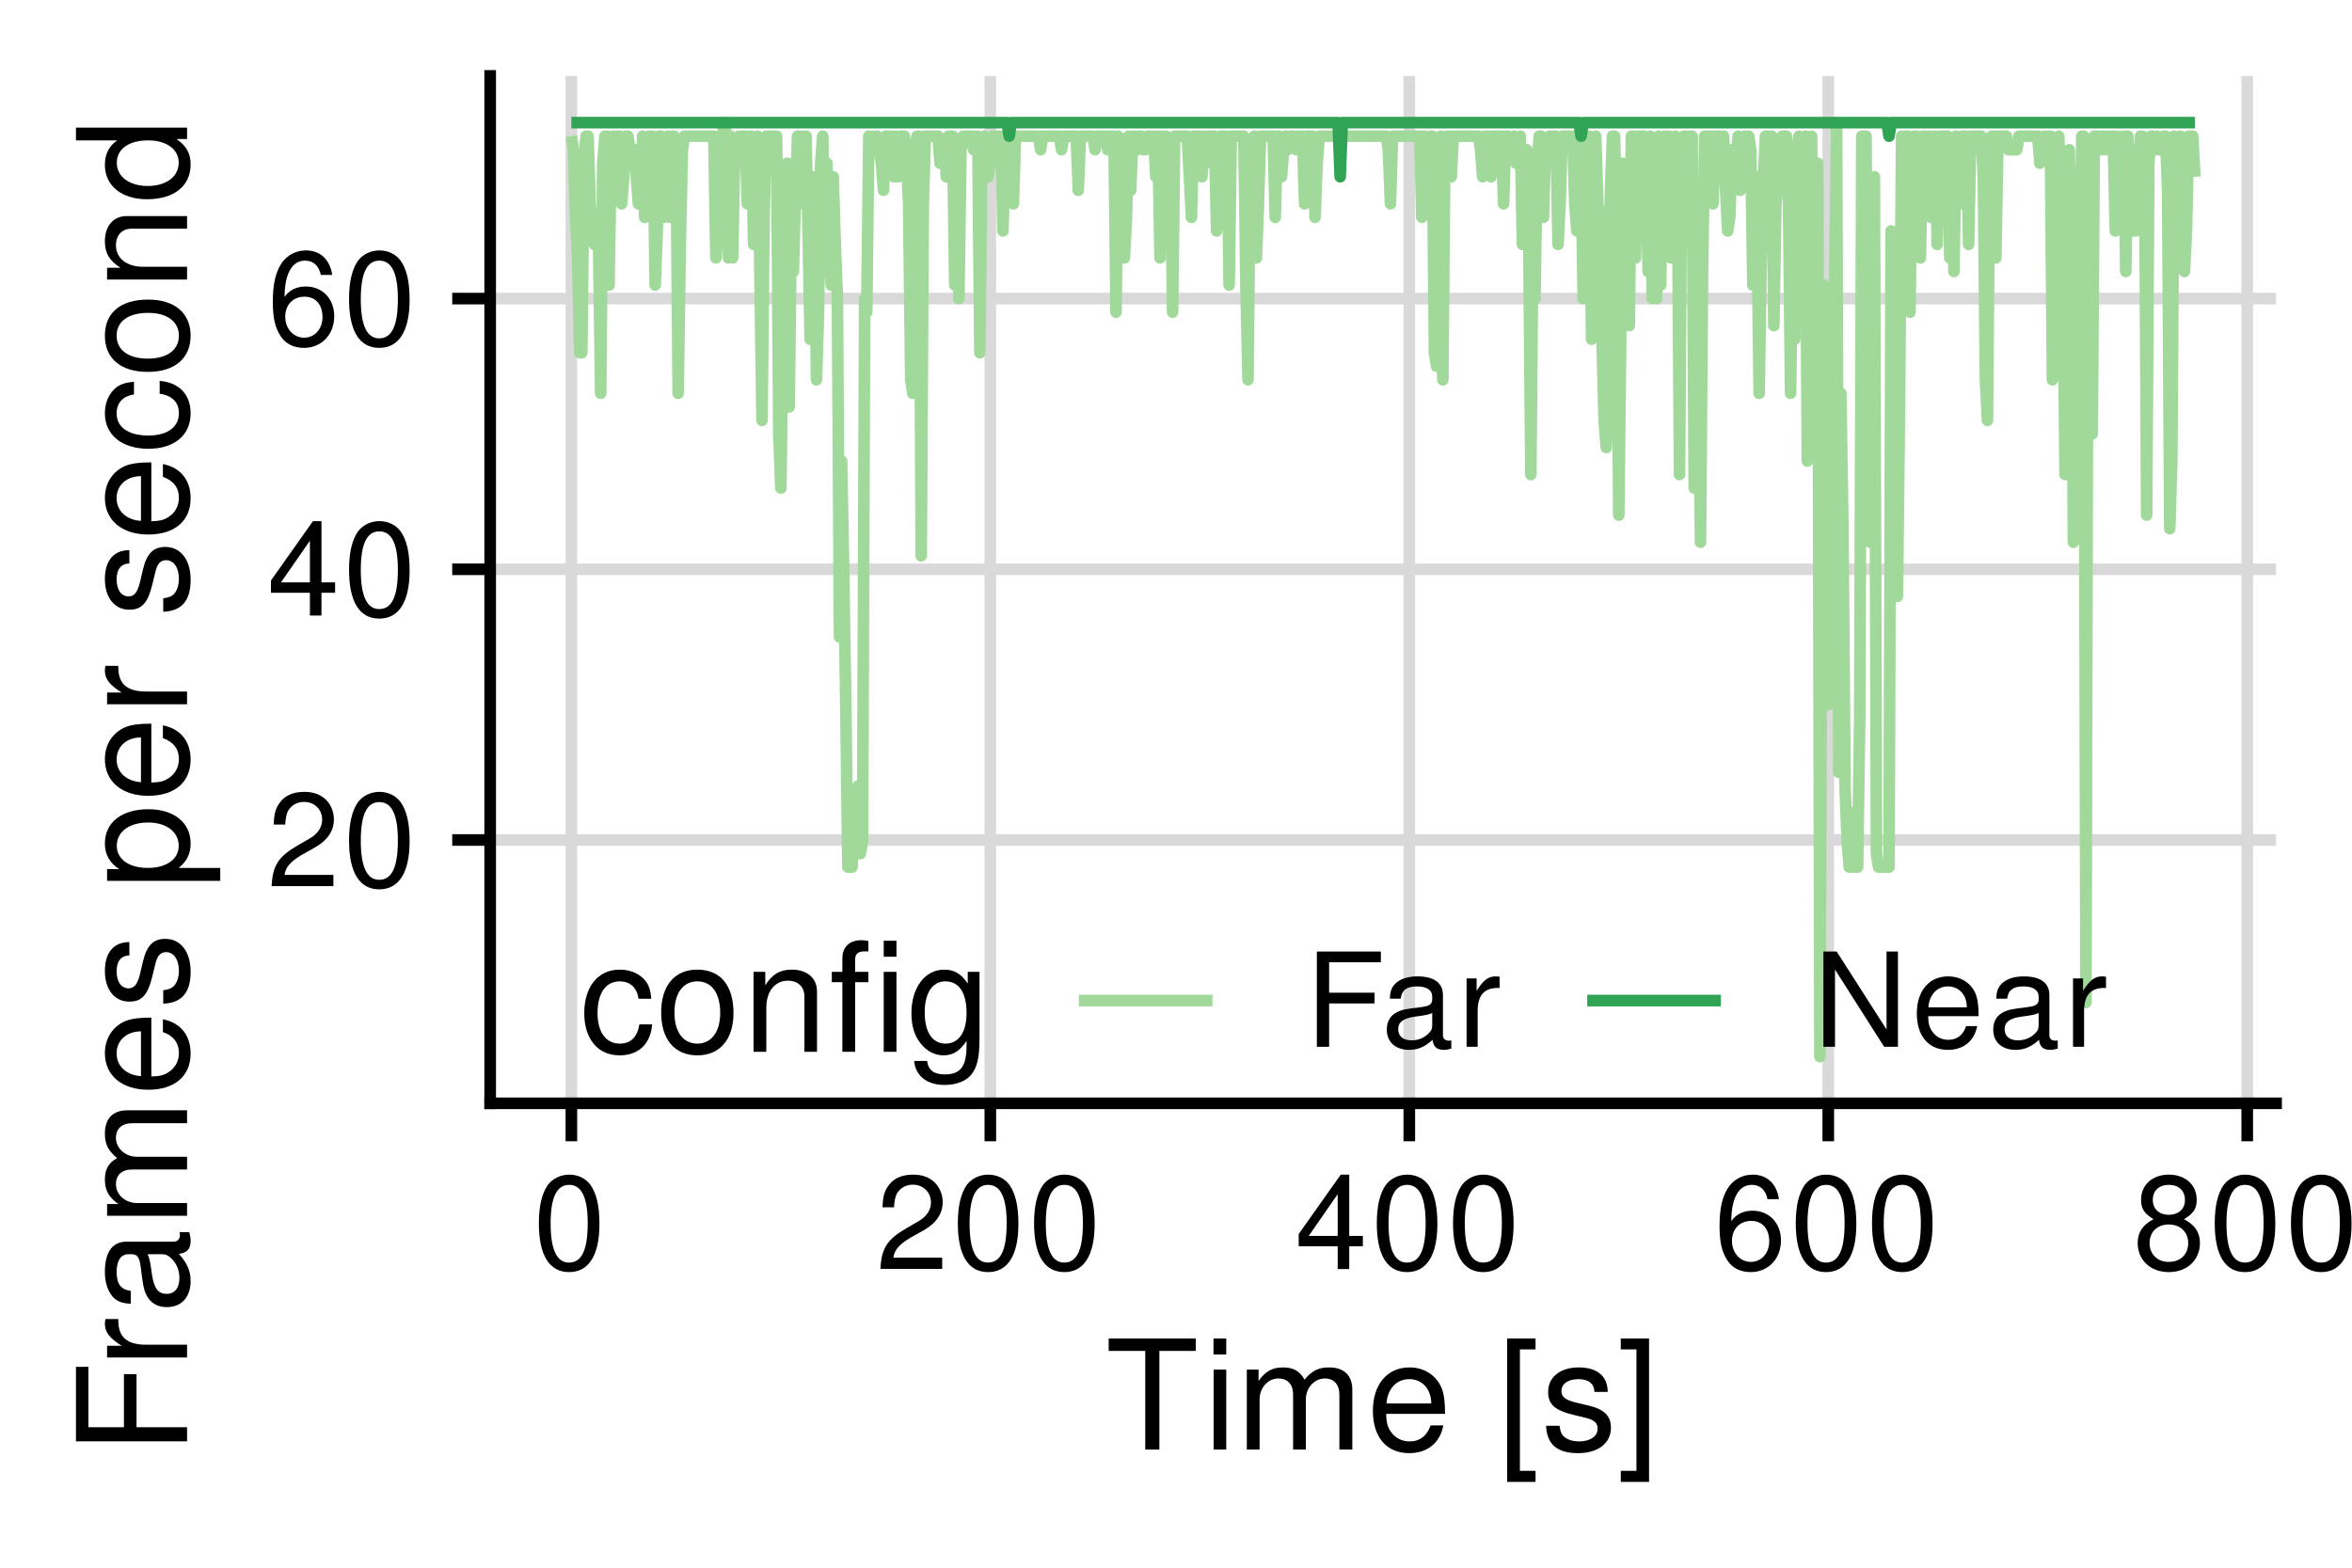 <?xml version="1.0" encoding="UTF-8"?>
<svg xmlns="http://www.w3.org/2000/svg" xmlns:xlink="http://www.w3.org/1999/xlink" width="216pt" height="144pt" viewBox="0 0 216 144" version="1.1">
<defs>
<g>
<symbol overflow="visible" id="glyph0-0">
<path style="stroke:none;" d=""/>
</symbol>
<symbol overflow="visible" id="glyph0-1">
<path style="stroke:none;" d="M 6.078 -1.047 L 1.594 -1.047 C 1.703 -1.766 2.094 -2.219 3.125 -2.859 L 4.328 -3.531 C 5.516 -4.188 6.125 -5.078 6.125 -6.141 C 6.125 -6.859 5.844 -7.531 5.344 -8 C 4.844 -8.453 4.219 -8.672 3.406 -8.672 C 2.328 -8.672 1.531 -8.297 1.062 -7.547 C 0.75 -7.094 0.625 -6.547 0.594 -5.672 L 1.656 -5.672 C 1.688 -6.266 1.766 -6.609 1.906 -6.906 C 2.188 -7.422 2.734 -7.75 3.375 -7.75 C 4.328 -7.75 5.047 -7.062 5.047 -6.125 C 5.047 -5.422 4.656 -4.828 3.906 -4.391 L 2.797 -3.75 C 1.016 -2.719 0.5 -1.906 0.406 -0.016 L 6.078 -0.016 Z M 6.078 -1.047 "/>
</symbol>
<symbol overflow="visible" id="glyph0-2">
<path style="stroke:none;" d="M 3.297 -8.672 C 2.516 -8.672 1.781 -8.312 1.344 -7.734 C 0.797 -6.953 0.516 -5.812 0.516 -4.203 C 0.516 -1.266 1.469 0.281 3.297 0.281 C 5.094 0.281 6.078 -1.266 6.078 -4.125 C 6.078 -5.812 5.812 -6.938 5.25 -7.734 C 4.812 -8.328 4.109 -8.672 3.297 -8.672 Z M 3.297 -7.734 C 4.438 -7.734 5 -6.578 5 -4.219 C 5 -1.75 4.453 -0.594 3.281 -0.594 C 2.156 -0.594 1.594 -1.797 1.594 -4.188 C 1.594 -6.578 2.156 -7.734 3.297 -7.734 Z M 3.297 -7.734 "/>
</symbol>
<symbol overflow="visible" id="glyph0-3">
<path style="stroke:none;" d="M 3.922 -2.094 L 3.922 0 L 4.984 0 L 4.984 -2.094 L 6.234 -2.094 L 6.234 -3.047 L 4.984 -3.047 L 4.984 -8.672 L 4.203 -8.672 L 0.344 -3.219 L 0.344 -2.094 Z M 3.922 -3.047 L 1.266 -3.047 L 3.922 -6.875 Z M 3.922 -3.047 "/>
</symbol>
<symbol overflow="visible" id="glyph0-4">
<path style="stroke:none;" d="M 5.969 -6.422 C 5.766 -7.844 4.859 -8.672 3.562 -8.672 C 2.625 -8.672 1.781 -8.219 1.281 -7.438 C 0.75 -6.594 0.516 -5.531 0.516 -3.953 C 0.516 -2.5 0.719 -1.578 1.234 -0.797 C 1.688 -0.094 2.438 0.281 3.375 0.281 C 4.984 0.281 6.156 -0.938 6.156 -2.625 C 6.156 -4.219 5.078 -5.359 3.547 -5.359 C 2.719 -5.359 2.047 -5.047 1.594 -4.406 C 1.609 -6.547 2.281 -7.734 3.484 -7.734 C 4.234 -7.734 4.75 -7.266 4.922 -6.422 Z M 3.422 -4.422 C 4.438 -4.422 5.078 -3.703 5.078 -2.547 C 5.078 -1.453 4.359 -0.656 3.391 -0.656 C 2.406 -0.656 1.656 -1.484 1.656 -2.594 C 1.656 -3.672 2.375 -4.422 3.422 -4.422 Z M 3.422 -4.422 "/>
</symbol>
<symbol overflow="visible" id="glyph0-5">
<path style="stroke:none;" d="M 4.688 -4.578 C 5.578 -5.109 5.859 -5.547 5.859 -6.359 C 5.859 -7.734 4.812 -8.672 3.297 -8.672 C 1.797 -8.672 0.75 -7.734 0.75 -6.375 C 0.75 -5.547 1.016 -5.125 1.891 -4.578 C 0.922 -4.078 0.438 -3.375 0.438 -2.406 C 0.438 -0.828 1.609 0.281 3.297 0.281 C 4.984 0.281 6.156 -0.828 6.156 -2.406 C 6.156 -3.375 5.672 -4.078 4.688 -4.578 Z M 3.297 -7.734 C 4.203 -7.734 4.781 -7.203 4.781 -6.344 C 4.781 -5.516 4.188 -4.984 3.297 -4.984 C 2.406 -4.984 1.828 -5.516 1.828 -6.359 C 1.828 -7.203 2.406 -7.734 3.297 -7.734 Z M 3.297 -4.094 C 4.359 -4.094 5.078 -3.391 5.078 -2.391 C 5.078 -1.344 4.375 -0.656 3.281 -0.656 C 2.25 -0.656 1.531 -1.375 1.531 -2.375 C 1.531 -3.406 2.234 -4.094 3.297 -4.094 Z M 3.297 -4.094 "/>
</symbol>
<symbol overflow="visible" id="glyph0-6">
<path style="stroke:none;" d="M 2.203 -3.984 L 6.375 -3.984 L 6.375 -4.969 L 2.203 -4.969 L 2.203 -7.766 L 6.953 -7.766 L 6.953 -8.75 L 1.078 -8.75 L 1.078 0 L 2.203 0 Z M 2.203 -3.984 "/>
</symbol>
<symbol overflow="visible" id="glyph0-7">
<path style="stroke:none;" d="M 6.422 -0.594 C 6.312 -0.562 6.266 -0.562 6.203 -0.562 C 5.859 -0.562 5.656 -0.75 5.656 -1.062 L 5.656 -4.75 C 5.656 -5.875 4.844 -6.469 3.297 -6.469 C 2.375 -6.469 1.641 -6.203 1.219 -5.734 C 0.922 -5.406 0.797 -5.047 0.781 -4.422 L 1.781 -4.422 C 1.875 -5.203 2.328 -5.547 3.266 -5.547 C 4.172 -5.547 4.672 -5.203 4.672 -4.609 L 4.672 -4.344 C 4.656 -3.906 4.438 -3.75 3.625 -3.641 C 2.203 -3.469 1.984 -3.422 1.609 -3.266 C 0.875 -2.953 0.5 -2.406 0.5 -1.578 C 0.5 -0.438 1.297 0.281 2.562 0.281 C 3.359 0.281 4 0 4.703 -0.641 C 4.781 0 5.094 0.281 5.734 0.281 C 5.953 0.281 6.078 0.25 6.422 0.172 Z M 4.672 -1.984 C 4.672 -1.641 4.578 -1.438 4.266 -1.156 C 3.859 -0.797 3.375 -0.594 2.781 -0.594 C 2 -0.594 1.547 -0.969 1.547 -1.609 C 1.547 -2.266 1.984 -2.609 3.062 -2.766 C 4.125 -2.906 4.328 -2.953 4.672 -3.109 Z M 4.672 -1.984 "/>
</symbol>
<symbol overflow="visible" id="glyph0-8">
<path style="stroke:none;" d="M 0.828 -6.281 L 0.828 0 L 1.844 0 L 1.844 -3.266 C 1.844 -4.781 2.469 -5.453 3.859 -5.406 L 3.859 -6.438 C 3.688 -6.453 3.594 -6.469 3.469 -6.469 C 2.812 -6.469 2.328 -6.078 1.75 -5.141 L 1.75 -6.281 Z M 0.828 -6.281 "/>
</symbol>
<symbol overflow="visible" id="glyph0-9">
<path style="stroke:none;" d="M 7.75 -8.75 L 6.703 -8.75 L 6.703 -1.594 L 2.125 -8.75 L 0.906 -8.75 L 0.906 0 L 1.969 0 L 1.969 -7.094 L 6.484 0 L 7.75 0 Z M 7.75 -8.75 "/>
</symbol>
<symbol overflow="visible" id="glyph0-10">
<path style="stroke:none;" d="M 6.156 -2.812 C 6.156 -3.766 6.078 -4.344 5.906 -4.812 C 5.5 -5.844 4.531 -6.469 3.359 -6.469 C 1.609 -6.469 0.484 -5.141 0.484 -3.062 C 0.484 -0.984 1.562 0.281 3.344 0.281 C 4.781 0.281 5.766 -0.547 6.031 -1.906 L 5.016 -1.906 C 4.734 -1.078 4.172 -0.641 3.375 -0.641 C 2.734 -0.641 2.203 -0.938 1.859 -1.469 C 1.625 -1.828 1.531 -2.188 1.531 -2.812 Z M 1.547 -3.625 C 1.625 -4.781 2.344 -5.547 3.344 -5.547 C 4.375 -5.547 5.078 -4.75 5.078 -3.625 Z M 1.547 -3.625 "/>
</symbol>
<symbol overflow="visible" id="glyph1-0">
<path style="stroke:none;" d=""/>
</symbol>
<symbol overflow="visible" id="glyph1-1">
<path style="stroke:none;" d="M 4.953 -9.062 L 8.297 -9.062 L 8.297 -10.203 L 0.297 -10.203 L 0.297 -9.062 L 3.656 -9.062 L 3.656 0 L 4.953 0 Z M 4.953 -9.062 "/>
</symbol>
<symbol overflow="visible" id="glyph1-2">
<path style="stroke:none;" d="M 2.094 -7.344 L 0.938 -7.344 L 0.938 0 L 2.094 0 Z M 2.094 -10.203 L 0.922 -10.203 L 0.922 -8.734 L 2.094 -8.734 Z M 2.094 -10.203 "/>
</symbol>
<symbol overflow="visible" id="glyph1-3">
<path style="stroke:none;" d="M 0.984 -7.344 L 0.984 0 L 2.156 0 L 2.156 -4.609 C 2.156 -5.672 2.922 -6.531 3.875 -6.531 C 4.75 -6.531 5.234 -5.984 5.234 -5.047 L 5.234 0 L 6.406 0 L 6.406 -4.609 C 6.406 -5.672 7.188 -6.531 8.141 -6.531 C 8.984 -6.531 9.484 -5.984 9.484 -5.047 L 9.484 0 L 10.672 0 L 10.672 -5.5 C 10.672 -6.812 9.906 -7.547 8.547 -7.547 C 7.562 -7.547 6.969 -7.25 6.281 -6.422 C 5.859 -7.203 5.266 -7.547 4.312 -7.547 C 3.328 -7.547 2.672 -7.188 2.062 -6.297 L 2.062 -7.344 Z M 0.984 -7.344 "/>
</symbol>
<symbol overflow="visible" id="glyph1-4">
<path style="stroke:none;" d="M 7.188 -3.281 C 7.188 -4.391 7.094 -5.062 6.891 -5.609 C 6.406 -6.812 5.297 -7.547 3.922 -7.547 C 1.875 -7.547 0.562 -5.984 0.562 -3.562 C 0.562 -1.141 1.812 0.328 3.891 0.328 C 5.578 0.328 6.734 -0.625 7.031 -2.219 L 5.859 -2.219 C 5.531 -1.266 4.875 -0.75 3.938 -0.75 C 3.188 -0.75 2.562 -1.094 2.172 -1.703 C 1.891 -2.125 1.797 -2.547 1.781 -3.281 Z M 1.812 -4.234 C 1.906 -5.594 2.734 -6.469 3.906 -6.469 C 5.094 -6.469 5.922 -5.547 5.922 -4.234 Z M 1.812 -4.234 "/>
</symbol>
<symbol overflow="visible" id="glyph1-5">
<path style="stroke:none;" d=""/>
</symbol>
<symbol overflow="visible" id="glyph1-6">
<path style="stroke:none;" d="M 3.5 -10.203 L 0.891 -10.203 L 0.891 2.969 L 3.5 2.969 L 3.5 1.953 L 2.062 1.953 L 2.062 -9.203 L 3.5 -9.203 Z M 3.5 -10.203 "/>
</symbol>
<symbol overflow="visible" id="glyph1-7">
<path style="stroke:none;" d="M 6.125 -5.297 C 6.125 -6.734 5.172 -7.547 3.469 -7.547 C 1.766 -7.547 0.656 -6.656 0.656 -5.312 C 0.656 -4.156 1.25 -3.609 2.984 -3.188 L 4.078 -2.922 C 4.891 -2.734 5.203 -2.438 5.203 -1.922 C 5.203 -1.219 4.516 -0.75 3.5 -0.75 C 2.875 -0.75 2.344 -0.938 2.047 -1.25 C 1.859 -1.453 1.781 -1.672 1.703 -2.188 L 0.469 -2.188 C 0.531 -0.484 1.484 0.328 3.406 0.328 C 5.25 0.328 6.422 -0.594 6.422 -2 C 6.422 -3.094 5.812 -3.703 4.359 -4.047 L 3.234 -4.312 C 2.281 -4.531 1.875 -4.844 1.875 -5.359 C 1.875 -6.047 2.484 -6.469 3.438 -6.469 C 4.375 -6.469 4.875 -6.062 4.906 -5.297 Z M 6.125 -5.297 "/>
</symbol>
<symbol overflow="visible" id="glyph1-8">
<path style="stroke:none;" d="M 0.328 2.969 L 2.922 2.969 L 2.922 -10.203 L 0.328 -10.203 L 0.328 -9.203 L 1.766 -9.203 L 1.766 1.953 L 0.328 1.953 Z M 0.328 2.969 "/>
</symbol>
<symbol overflow="visible" id="glyph1-9">
<path style="stroke:none;" d="M 6.594 -4.875 C 6.531 -5.594 6.391 -6.047 6.109 -6.453 C 5.594 -7.141 4.719 -7.547 3.703 -7.547 C 1.703 -7.547 0.438 -5.984 0.438 -3.547 C 0.438 -1.172 1.688 0.328 3.688 0.328 C 5.438 0.328 6.531 -0.734 6.672 -2.516 L 5.5 -2.516 C 5.312 -1.344 4.703 -0.75 3.703 -0.75 C 2.422 -0.75 1.656 -1.812 1.656 -3.547 C 1.656 -5.375 2.406 -6.469 3.688 -6.469 C 4.656 -6.469 5.281 -5.891 5.422 -4.875 Z M 6.594 -4.875 "/>
</symbol>
<symbol overflow="visible" id="glyph1-10">
<path style="stroke:none;" d="M 3.812 -7.547 C 1.734 -7.547 0.5 -6.078 0.5 -3.609 C 0.5 -1.141 1.734 0.328 3.828 0.328 C 5.891 0.328 7.141 -1.141 7.141 -3.562 C 7.141 -6.109 5.938 -7.547 3.812 -7.547 Z M 3.828 -6.469 C 5.141 -6.469 5.922 -5.391 5.922 -3.562 C 5.922 -1.828 5.109 -0.75 3.828 -0.75 C 2.516 -0.75 1.719 -1.828 1.719 -3.609 C 1.719 -5.391 2.516 -6.469 3.828 -6.469 Z M 3.828 -6.469 "/>
</symbol>
<symbol overflow="visible" id="glyph1-11">
<path style="stroke:none;" d="M 0.984 -7.344 L 0.984 0 L 2.156 0 L 2.156 -4.047 C 2.156 -5.547 2.938 -6.531 4.141 -6.531 C 5.062 -6.531 5.656 -5.969 5.656 -5.078 L 5.656 0 L 6.812 0 L 6.812 -5.547 C 6.812 -6.766 5.906 -7.547 4.5 -7.547 C 3.406 -7.547 2.703 -7.125 2.062 -6.109 L 2.062 -7.344 Z M 0.984 -7.344 "/>
</symbol>
<symbol overflow="visible" id="glyph1-12">
<path style="stroke:none;" d="M 3.531 -7.344 L 2.312 -7.344 L 2.312 -8.484 C 2.312 -8.969 2.578 -9.219 3.125 -9.219 C 3.219 -9.219 3.266 -9.219 3.531 -9.219 L 3.531 -10.172 C 3.266 -10.234 3.109 -10.25 2.875 -10.25 C 1.797 -10.25 1.141 -9.625 1.141 -8.578 L 1.141 -7.344 L 0.172 -7.344 L 0.172 -6.391 L 1.141 -6.391 L 1.141 0 L 2.312 0 L 2.312 -6.391 L 3.531 -6.391 Z M 6.109 -7.344 L 4.938 -7.344 L 4.938 0 L 6.109 0 Z M 6.109 -10.203 L 4.938 -10.203 L 4.938 -8.734 L 6.109 -8.734 Z M 6.109 -10.203 "/>
</symbol>
<symbol overflow="visible" id="glyph1-13">
<path style="stroke:none;" d="M 5.656 -7.344 L 5.656 -6.266 C 5.062 -7.156 4.422 -7.547 3.5 -7.547 C 1.719 -7.547 0.484 -5.891 0.484 -3.547 C 0.484 -2.312 0.781 -1.406 1.406 -0.672 C 1.953 -0.031 2.656 0.328 3.422 0.328 C 4.297 0.328 4.922 -0.062 5.547 -1 L 5.547 -0.609 C 5.547 1.344 5 2.078 3.547 2.078 C 2.547 2.078 2.031 1.688 1.922 0.844 L 0.734 0.844 C 0.844 2.203 1.922 3.047 3.516 3.047 C 4.594 3.047 5.484 2.703 5.969 2.109 C 6.531 1.422 6.734 0.516 6.734 -1.203 L 6.734 -7.344 Z M 3.609 -6.469 C 4.844 -6.469 5.547 -5.438 5.547 -3.562 C 5.547 -1.797 4.828 -0.75 3.609 -0.75 C 2.406 -0.75 1.703 -1.812 1.703 -3.609 C 1.703 -5.406 2.406 -6.469 3.609 -6.469 Z M 3.609 -6.469 "/>
</symbol>
<symbol overflow="visible" id="glyph2-0">
<path style="stroke:none;" d=""/>
</symbol>
<symbol overflow="visible" id="glyph2-1">
<path style="stroke:none;" d="M -4.641 -2.562 L -4.641 -7.438 L -5.797 -7.438 L -5.797 -2.562 L -9.062 -2.562 L -9.062 -8.109 L -10.203 -8.109 L -10.203 -1.266 L 0 -1.266 L 0 -2.562 Z M -4.641 -2.562 "/>
</symbol>
<symbol overflow="visible" id="glyph2-2">
<path style="stroke:none;" d="M -7.344 -0.969 L 0 -0.969 L 0 -2.141 L -3.812 -2.141 C -5.578 -2.156 -6.359 -2.891 -6.312 -4.5 L -7.5 -4.5 C -7.531 -4.297 -7.547 -4.188 -7.547 -4.047 C -7.547 -3.297 -7.094 -2.719 -6 -2.047 L -7.344 -2.047 Z M -7.344 -0.969 "/>
</symbol>
<symbol overflow="visible" id="glyph2-3">
<path style="stroke:none;" d="M -0.688 -7.484 C -0.656 -7.359 -0.656 -7.312 -0.656 -7.234 C -0.656 -6.828 -0.875 -6.609 -1.234 -6.609 L -5.547 -6.609 C -6.844 -6.609 -7.547 -5.656 -7.547 -3.844 C -7.547 -2.766 -7.234 -1.922 -6.688 -1.406 C -6.312 -1.078 -5.891 -0.938 -5.172 -0.906 L -5.172 -2.094 C -6.062 -2.188 -6.469 -2.719 -6.469 -3.812 C -6.469 -4.875 -6.078 -5.453 -5.375 -5.453 L -5.062 -5.453 C -4.562 -5.438 -4.375 -5.188 -4.25 -4.234 C -4.047 -2.578 -3.984 -2.328 -3.812 -1.875 C -3.438 -1.016 -2.797 -0.594 -1.844 -0.594 C -0.516 -0.594 0.328 -1.516 0.328 -3 C 0.328 -3.922 0 -4.656 -0.75 -5.484 C 0 -5.578 0.328 -5.938 0.328 -6.688 C 0.328 -6.938 0.297 -7.094 0.203 -7.484 Z M -2.312 -5.453 C -1.922 -5.453 -1.688 -5.328 -1.359 -4.984 C -0.922 -4.516 -0.703 -3.938 -0.703 -3.25 C -0.703 -2.344 -1.141 -1.812 -1.875 -1.812 C -2.641 -1.812 -3.031 -2.312 -3.219 -3.562 C -3.391 -4.812 -3.438 -5.047 -3.625 -5.453 Z M -2.312 -5.453 "/>
</symbol>
<symbol overflow="visible" id="glyph2-4">
<path style="stroke:none;" d="M -7.344 -0.984 L 0 -0.984 L 0 -2.156 L -4.609 -2.156 C -5.672 -2.156 -6.531 -2.922 -6.531 -3.875 C -6.531 -4.75 -5.984 -5.234 -5.047 -5.234 L 0 -5.234 L 0 -6.406 L -4.609 -6.406 C -5.672 -6.406 -6.531 -7.188 -6.531 -8.141 C -6.531 -8.984 -5.984 -9.484 -5.047 -9.484 L 0 -9.484 L 0 -10.672 L -5.5 -10.672 C -6.812 -10.672 -7.547 -9.906 -7.547 -8.547 C -7.547 -7.562 -7.25 -6.969 -6.422 -6.281 C -7.203 -5.859 -7.547 -5.266 -7.547 -4.312 C -7.547 -3.328 -7.188 -2.672 -6.297 -2.062 L -7.344 -2.062 Z M -7.344 -0.984 "/>
</symbol>
<symbol overflow="visible" id="glyph2-5">
<path style="stroke:none;" d="M -3.281 -7.188 C -4.391 -7.188 -5.062 -7.094 -5.609 -6.891 C -6.812 -6.406 -7.547 -5.297 -7.547 -3.922 C -7.547 -1.875 -5.984 -0.562 -3.562 -0.562 C -1.141 -0.562 0.328 -1.812 0.328 -3.891 C 0.328 -5.578 -0.625 -6.734 -2.219 -7.031 L -2.219 -5.859 C -1.266 -5.531 -0.75 -4.875 -0.75 -3.938 C -0.75 -3.188 -1.094 -2.562 -1.703 -2.172 C -2.125 -1.891 -2.547 -1.797 -3.281 -1.781 Z M -4.234 -1.812 C -5.594 -1.906 -6.469 -2.734 -6.469 -3.906 C -6.469 -5.094 -5.547 -5.922 -4.234 -5.922 Z M -4.234 -1.812 "/>
</symbol>
<symbol overflow="visible" id="glyph2-6">
<path style="stroke:none;" d="M -5.297 -6.125 C -6.734 -6.125 -7.547 -5.172 -7.547 -3.469 C -7.547 -1.766 -6.656 -0.656 -5.312 -0.656 C -4.156 -0.656 -3.609 -1.25 -3.188 -2.984 L -2.922 -4.078 C -2.734 -4.891 -2.438 -5.203 -1.922 -5.203 C -1.219 -5.203 -0.75 -4.516 -0.75 -3.5 C -0.75 -2.875 -0.938 -2.344 -1.25 -2.047 C -1.453 -1.859 -1.672 -1.781 -2.188 -1.703 L -2.188 -0.469 C -0.484 -0.531 0.328 -1.484 0.328 -3.406 C 0.328 -5.25 -0.594 -6.422 -2 -6.422 C -3.094 -6.422 -3.703 -5.812 -4.047 -4.359 L -4.312 -3.234 C -4.531 -2.281 -4.844 -1.875 -5.359 -1.875 C -6.047 -1.875 -6.469 -2.484 -6.469 -3.438 C -6.469 -4.375 -6.062 -4.875 -5.297 -4.906 Z M -5.297 -6.125 "/>
</symbol>
<symbol overflow="visible" id="glyph2-7">
<path style="stroke:none;" d=""/>
</symbol>
<symbol overflow="visible" id="glyph2-8">
<path style="stroke:none;" d="M 3.047 -0.75 L 3.047 -1.938 L -0.766 -1.938 C -0.016 -2.547 0.328 -3.234 0.328 -4.188 C 0.328 -6.094 -1.203 -7.328 -3.547 -7.328 C -6 -7.328 -7.547 -6.125 -7.547 -4.172 C -7.547 -3.172 -7.094 -2.375 -6.234 -1.828 L -7.344 -1.828 L -7.344 -0.75 Z M -6.453 -3.969 C -6.453 -5.266 -5.312 -6.109 -3.562 -6.109 C -1.906 -6.109 -0.766 -5.25 -0.766 -3.969 C -0.766 -2.734 -1.891 -1.938 -3.609 -1.938 C -5.328 -1.938 -6.453 -2.734 -6.453 -3.969 Z M -6.453 -3.969 "/>
</symbol>
<symbol overflow="visible" id="glyph2-9">
<path style="stroke:none;" d="M -4.875 -6.594 C -5.594 -6.531 -6.047 -6.391 -6.453 -6.109 C -7.141 -5.594 -7.547 -4.719 -7.547 -3.703 C -7.547 -1.703 -5.984 -0.438 -3.547 -0.438 C -1.172 -0.438 0.328 -1.688 0.328 -3.688 C 0.328 -5.438 -0.734 -6.531 -2.516 -6.672 L -2.516 -5.5 C -1.344 -5.312 -0.75 -4.703 -0.75 -3.703 C -0.75 -2.422 -1.812 -1.656 -3.547 -1.656 C -5.375 -1.656 -6.469 -2.406 -6.469 -3.688 C -6.469 -4.656 -5.891 -5.281 -4.875 -5.422 Z M -4.875 -6.594 "/>
</symbol>
<symbol overflow="visible" id="glyph2-10">
<path style="stroke:none;" d="M -7.547 -3.812 C -7.547 -1.734 -6.078 -0.5 -3.609 -0.5 C -1.141 -0.5 0.328 -1.734 0.328 -3.828 C 0.328 -5.891 -1.141 -7.141 -3.562 -7.141 C -6.109 -7.141 -7.547 -5.938 -7.547 -3.812 Z M -6.469 -3.828 C -6.469 -5.141 -5.391 -5.922 -3.562 -5.922 C -1.828 -5.922 -0.75 -5.109 -0.75 -3.828 C -0.75 -2.516 -1.828 -1.719 -3.609 -1.719 C -5.391 -1.719 -6.469 -2.516 -6.469 -3.828 Z M -6.469 -3.828 "/>
</symbol>
<symbol overflow="visible" id="glyph2-11">
<path style="stroke:none;" d="M -7.344 -0.984 L 0 -0.984 L 0 -2.156 L -4.047 -2.156 C -5.547 -2.156 -6.531 -2.938 -6.531 -4.141 C -6.531 -5.062 -5.969 -5.656 -5.078 -5.656 L 0 -5.656 L 0 -6.812 L -5.547 -6.812 C -6.766 -6.812 -7.547 -5.906 -7.547 -4.5 C -7.547 -3.406 -7.125 -2.703 -6.109 -2.062 L -7.344 -2.062 Z M -7.344 -0.984 "/>
</symbol>
<symbol overflow="visible" id="glyph2-12">
<path style="stroke:none;" d="M -10.203 -6.938 L -10.203 -5.766 L -6.406 -5.766 C -7.156 -5.281 -7.547 -4.5 -7.547 -3.516 C -7.547 -1.609 -6.016 -0.359 -3.688 -0.359 C -1.203 -0.359 0.328 -1.562 0.328 -3.562 C 0.328 -4.562 -0.062 -5.266 -0.969 -5.891 L 0 -5.891 L 0 -6.938 Z M -6.453 -3.703 C -6.453 -4.969 -5.344 -5.766 -3.578 -5.766 C -1.891 -5.766 -0.766 -4.953 -0.766 -3.719 C -0.766 -2.438 -1.906 -1.578 -3.609 -1.578 C -5.312 -1.578 -6.453 -2.438 -6.453 -3.703 Z M -6.453 -3.703 "/>
</symbol>
</g>
<clipPath id="clip1">
  <path d="M 45.016 76 L 209.023 76 L 209.023 78 L 45.016 78 Z M 45.016 76 "/>
</clipPath>
<clipPath id="clip2">
  <path d="M 45.016 51 L 209.023 51 L 209.023 53 L 45.016 53 Z M 45.016 51 "/>
</clipPath>
<clipPath id="clip3">
  <path d="M 45.016 26 L 209.023 26 L 209.023 28 L 45.016 28 Z M 45.016 26 "/>
</clipPath>
<clipPath id="clip4">
  <path d="M 51 6.973 L 54 6.973 L 54 101.344 L 51 101.344 Z M 51 6.973 "/>
</clipPath>
<clipPath id="clip5">
  <path d="M 90 6.973 L 92 6.973 L 92 101.344 L 90 101.344 Z M 90 6.973 "/>
</clipPath>
<clipPath id="clip6">
  <path d="M 128 6.973 L 130 6.973 L 130 101.344 L 128 101.344 Z M 128 6.973 "/>
</clipPath>
<clipPath id="clip7">
  <path d="M 167 6.973 L 169 6.973 L 169 101.344 L 167 101.344 Z M 167 6.973 "/>
</clipPath>
<clipPath id="clip8">
  <path d="M 205 6.973 L 207 6.973 L 207 101.344 L 205 101.344 Z M 205 6.973 "/>
</clipPath>
</defs>
<g id="surface312">
<rect x="0" y="0" width="216" height="144" style="fill:rgb(100%,100%,100%);fill-opacity:1;stroke:none;"/>
<g clip-path="url(#clip1)" clip-rule="nonzero">
<path style="fill:none;stroke-width:1.067;stroke-linecap:butt;stroke-linejoin:round;stroke:rgb(85.098%,85.098%,85.098%);stroke-opacity:1;stroke-miterlimit:10;" d="M 45.016 77.16 L 209.027 77.16 "/>
</g>
<g clip-path="url(#clip2)" clip-rule="nonzero">
<path style="fill:none;stroke-width:1.067;stroke-linecap:butt;stroke-linejoin:round;stroke:rgb(85.098%,85.098%,85.098%);stroke-opacity:1;stroke-miterlimit:10;" d="M 45.016 52.293 L 209.027 52.293 "/>
</g>
<g clip-path="url(#clip3)" clip-rule="nonzero">
<path style="fill:none;stroke-width:1.067;stroke-linecap:butt;stroke-linejoin:round;stroke:rgb(85.098%,85.098%,85.098%);stroke-opacity:1;stroke-miterlimit:10;" d="M 45.016 27.426 L 209.027 27.426 "/>
</g>
<g clip-path="url(#clip4)" clip-rule="nonzero">
<path style="fill:none;stroke-width:1.067;stroke-linecap:butt;stroke-linejoin:round;stroke:rgb(85.098%,85.098%,85.098%);stroke-opacity:1;stroke-miterlimit:10;" d="M 52.473 101.344 L 52.473 6.973 "/>
</g>
<g clip-path="url(#clip5)" clip-rule="nonzero">
<path style="fill:none;stroke-width:1.067;stroke-linecap:butt;stroke-linejoin:round;stroke:rgb(85.098%,85.098%,85.098%);stroke-opacity:1;stroke-miterlimit:10;" d="M 90.949 101.344 L 90.949 6.973 "/>
</g>
<g clip-path="url(#clip6)" clip-rule="nonzero">
<path style="fill:none;stroke-width:1.067;stroke-linecap:butt;stroke-linejoin:round;stroke:rgb(85.098%,85.098%,85.098%);stroke-opacity:1;stroke-miterlimit:10;" d="M 129.426 101.344 L 129.426 6.973 "/>
</g>
<g clip-path="url(#clip7)" clip-rule="nonzero">
<path style="fill:none;stroke-width:1.067;stroke-linecap:butt;stroke-linejoin:round;stroke:rgb(85.098%,85.098%,85.098%);stroke-opacity:1;stroke-miterlimit:10;" d="M 167.902 101.344 L 167.902 6.973 "/>
</g>
<g clip-path="url(#clip8)" clip-rule="nonzero">
<path style="fill:none;stroke-width:1.067;stroke-linecap:butt;stroke-linejoin:round;stroke:rgb(85.098%,85.098%,85.098%);stroke-opacity:1;stroke-miterlimit:10;" d="M 206.379 101.344 L 206.379 6.973 "/>
</g>
<path style="fill:none;stroke-width:1.067;stroke-linecap:butt;stroke-linejoin:round;stroke:rgb(63.137%,85.098%,60.784%);stroke-opacity:1;stroke-miterlimit:10;" d="M 52.473 12.508 L 52.664 13.75 L 52.855 19.965 L 53.047 23.695 L 53.242 32.398 L 53.434 32.398 L 53.625 14.992 L 53.816 12.508 L 54.012 12.508 L 54.203 18.723 L 54.395 21.211 L 54.586 22.453 L 54.781 21.211 L 54.973 22.453 L 55.164 36.129 L 55.355 14.992 L 55.551 12.508 L 55.742 12.508 L 55.934 26.184 L 56.125 13.75 L 56.32 12.508 L 56.512 17.48 L 56.703 12.508 L 56.895 12.508 L 57.09 18.723 L 57.281 16.238 L 57.473 12.508 L 57.664 12.508 L 57.859 13.75 L 58.242 13.75 L 58.434 16.238 L 58.629 18.723 L 58.82 18.723 L 59.012 12.508 L 59.203 19.965 L 59.398 13.75 L 59.59 12.508 L 59.973 12.508 L 60.168 26.184 L 60.359 21.211 L 60.551 12.508 L 60.742 12.508 L 60.938 19.965 L 61.129 16.238 L 61.32 12.508 L 61.512 19.965 L 61.707 12.508 L 61.898 12.508 L 62.09 13.75 L 62.281 36.129 L 62.477 22.453 L 62.668 13.75 L 62.859 12.508 L 65.555 12.508 L 65.746 23.695 L 65.938 21.211 L 66.133 14.992 L 66.324 12.508 L 66.516 11.262 L 66.707 12.508 L 66.902 23.695 L 67.094 12.508 L 67.285 23.695 L 67.477 13.75 L 67.672 14.992 L 67.863 12.508 L 68.441 12.508 L 68.633 18.723 L 68.824 12.508 L 69.016 12.508 L 69.211 22.453 L 69.402 18.723 L 69.594 12.508 L 69.785 24.941 L 69.98 38.617 L 70.172 19.965 L 70.363 12.508 L 71.324 12.508 L 71.52 39.859 L 71.711 44.832 L 71.902 29.914 L 72.094 18.723 L 72.289 14.992 L 72.48 37.375 L 72.672 19.965 L 72.863 24.941 L 73.059 17.48 L 73.25 12.508 L 73.441 12.508 L 73.633 18.723 L 73.828 12.508 L 74.02 12.508 L 74.211 21.211 L 74.402 31.156 L 74.598 22.453 L 74.789 16.238 L 74.98 34.887 L 75.172 28.672 L 75.367 14.992 L 75.559 12.508 L 75.75 24.941 L 75.941 14.992 L 76.137 21.211 L 76.328 26.184 L 76.52 16.238 L 76.711 22.453 L 76.906 27.426 L 77.098 58.512 L 77.289 42.348 L 77.48 52.293 L 77.676 64.727 L 77.867 79.648 L 78.25 79.648 L 78.445 75.918 L 78.637 75.918 L 78.828 72.188 L 79.02 78.402 L 79.215 77.16 L 79.406 27.426 L 79.598 28.672 L 79.789 12.508 L 79.984 13.75 L 80.176 12.508 L 80.367 13.75 L 80.559 12.508 L 80.754 13.75 L 80.945 14.992 L 81.137 17.48 L 81.328 12.508 L 81.906 12.508 L 82.098 16.238 L 82.293 12.508 L 82.484 16.238 L 82.676 12.508 L 83.062 12.508 L 83.254 14.992 L 83.445 18.723 L 83.637 34.887 L 83.832 36.129 L 84.023 13.75 L 84.215 12.508 L 84.406 12.508 L 84.602 51.051 L 84.793 18.723 L 84.984 12.508 L 86.141 12.508 L 86.332 14.992 L 86.523 13.75 L 86.715 13.75 L 86.91 16.238 L 87.102 12.508 L 87.484 12.508 L 87.68 26.184 L 87.871 14.992 L 88.062 27.426 L 88.254 13.75 L 88.449 12.508 L 89.219 12.508 L 89.41 13.75 L 89.602 12.508 L 89.793 12.508 L 89.988 32.398 L 90.18 13.75 L 90.371 12.508 L 90.562 14.992 L 90.758 16.238 L 90.949 13.75 L 91.141 12.508 L 91.332 14.992 L 91.527 12.508 L 91.91 12.508 L 92.102 21.211 L 92.297 14.992 L 92.488 12.508 L 92.68 17.48 L 92.871 12.508 L 93.066 18.723 L 93.258 12.508 L 95.375 12.508 L 95.566 13.75 L 95.758 12.508 L 97.297 12.508 L 97.488 13.75 L 97.684 12.508 L 98.836 12.508 L 99.027 17.48 L 99.223 12.508 L 100.375 12.508 L 100.566 13.75 L 100.762 12.508 L 101.531 12.508 L 101.723 13.75 L 101.914 12.508 L 102.301 12.508 L 102.492 28.672 L 102.684 12.508 L 102.875 16.238 L 103.07 18.723 L 103.262 23.695 L 103.453 19.965 L 103.645 12.508 L 103.84 17.48 L 104.031 12.508 L 104.223 12.508 L 104.414 13.75 L 104.609 12.508 L 104.801 12.508 L 104.992 13.75 L 105.184 13.75 L 105.379 12.508 L 105.953 12.508 L 106.148 16.238 L 106.34 12.508 L 106.531 23.695 L 106.723 12.508 L 106.918 13.75 L 107.109 12.508 L 107.301 13.75 L 107.492 13.75 L 107.688 28.672 L 107.879 12.508 L 109.031 12.508 L 109.227 16.238 L 109.418 19.965 L 109.609 12.508 L 110.188 12.508 L 110.379 16.238 L 110.57 12.508 L 110.766 14.992 L 110.957 12.508 L 111.535 12.508 L 111.727 21.211 L 111.918 14.992 L 112.113 12.508 L 112.688 12.508 L 112.883 26.184 L 113.074 12.508 L 114.227 12.508 L 114.422 26.184 L 114.613 34.887 L 114.805 14.992 L 114.996 17.48 L 115.191 12.508 L 115.383 23.695 L 115.574 18.723 L 115.766 12.508 L 116.922 12.508 L 117.113 19.965 L 117.305 12.508 L 117.5 12.508 L 117.691 16.238 L 117.883 13.75 L 118.074 12.508 L 118.27 13.75 L 118.461 12.508 L 118.844 12.508 L 119.039 13.75 L 119.23 12.508 L 119.613 12.508 L 119.809 18.723 L 120 12.508 L 120.578 12.508 L 120.77 19.965 L 120.961 14.992 L 121.152 12.508 L 127.309 12.508 L 127.504 13.75 L 127.695 18.723 L 127.887 12.508 L 130.387 12.508 L 130.582 19.965 L 130.773 12.508 L 130.965 13.75 L 131.156 13.75 L 131.352 12.508 L 131.543 12.508 L 131.734 32.398 L 131.926 33.645 L 132.121 14.992 L 132.312 12.508 L 132.504 34.887 L 132.695 13.75 L 132.891 12.508 L 133.082 12.508 L 133.273 16.238 L 133.465 12.508 L 135.773 12.508 L 135.969 13.75 L 136.16 16.238 L 136.352 12.508 L 136.738 12.508 L 136.93 16.238 L 137.121 12.508 L 137.891 12.508 L 138.082 18.723 L 138.277 12.508 L 138.469 12.508 L 138.66 13.75 L 138.852 13.75 L 139.047 12.508 L 139.238 14.992 L 139.621 12.508 L 139.816 22.453 L 140.008 18.723 L 140.199 13.75 L 140.391 21.211 L 140.586 43.59 L 140.777 21.211 L 140.969 27.426 L 141.16 14.992 L 141.355 12.508 L 141.547 12.508 L 141.738 19.965 L 141.93 13.75 L 142.125 13.75 L 142.316 12.508 L 142.895 12.508 L 143.086 22.453 L 143.277 18.723 L 143.469 12.508 L 144.434 12.508 L 144.625 18.723 L 144.816 21.211 L 145.008 12.508 L 145.203 14.992 L 145.395 27.426 L 145.586 23.695 L 145.777 13.75 L 145.973 12.508 L 146.164 31.156 L 146.355 14.992 L 146.547 12.508 L 146.742 18.723 L 146.934 19.965 L 147.125 31.156 L 147.316 38.617 L 147.512 41.105 L 147.703 33.645 L 147.895 17.48 L 148.086 12.508 L 148.281 12.508 L 148.473 22.453 L 148.664 47.32 L 148.855 29.914 L 149.051 14.992 L 149.242 24.941 L 149.434 14.992 L 149.625 29.914 L 149.82 12.508 L 150.012 12.508 L 150.203 23.695 L 150.395 12.508 L 150.59 13.75 L 150.781 12.508 L 150.973 12.508 L 151.164 16.238 L 151.359 24.941 L 151.551 12.508 L 151.742 27.426 L 151.934 13.75 L 152.129 27.426 L 152.32 12.508 L 152.512 26.184 L 152.703 13.75 L 152.898 12.508 L 153.281 12.508 L 153.473 23.695 L 153.668 16.238 L 153.859 12.508 L 154.051 16.238 L 154.242 43.59 L 154.438 14.992 L 154.629 12.508 L 155.398 12.508 L 155.59 44.832 L 155.781 17.48 L 155.977 32.398 L 156.168 49.809 L 156.359 24.941 L 156.551 12.508 L 157.129 12.508 L 157.32 18.723 L 157.516 12.508 L 157.898 12.508 L 158.09 16.238 L 158.285 12.508 L 158.477 17.48 L 158.668 21.211 L 158.859 19.965 L 159.055 13.75 L 159.246 17.48 L 159.438 14.992 L 159.633 12.508 L 159.824 17.48 L 160.016 13.75 L 160.207 12.508 L 160.594 12.508 L 160.785 13.75 L 160.977 26.184 L 161.172 16.238 L 161.363 21.211 L 161.555 36.129 L 161.746 23.695 L 161.941 16.238 L 162.133 12.508 L 162.324 12.508 L 162.516 22.453 L 162.711 12.508 L 162.902 29.914 L 163.094 18.723 L 163.285 16.238 L 163.48 13.75 L 163.672 12.508 L 164.055 12.508 L 164.25 18.723 L 164.441 36.129 L 164.633 19.965 L 164.824 31.156 L 165.02 13.75 L 165.211 12.508 L 165.594 14.992 L 165.789 12.508 L 165.98 42.348 L 166.172 17.48 L 166.363 12.508 L 166.559 24.941 L 166.75 14.992 L 166.941 14.992 L 167.133 97.055 L 167.328 44.832 L 167.52 26.184 L 167.711 64.727 L 167.902 64.727 L 168.098 39.859 L 168.289 48.562 L 168.48 27.426 L 168.672 11.262 L 168.867 70.945 L 169.059 36.129 L 169.25 48.562 L 169.441 72.188 L 169.637 77.16 L 169.828 79.648 L 170.02 79.648 L 170.211 74.672 L 170.406 79.648 L 170.598 79.648 L 170.789 65.969 L 170.98 12.508 L 171.367 12.508 L 171.559 41.105 L 171.75 49.809 L 171.945 49.809 L 172.137 16.238 L 172.328 78.402 L 172.52 79.648 L 173.484 79.648 L 173.676 21.211 L 173.867 44.832 L 174.059 36.129 L 174.254 54.781 L 174.445 37.375 L 174.637 12.508 L 174.828 14.992 L 175.023 12.508 L 175.215 12.508 L 175.406 28.672 L 175.598 13.75 L 175.793 12.508 L 175.984 12.508 L 176.176 13.75 L 176.367 23.695 L 176.562 12.508 L 176.754 12.508 L 176.945 13.75 L 177.137 12.508 L 177.332 19.965 L 177.523 12.508 L 177.715 12.508 L 177.906 22.453 L 178.102 12.508 L 178.871 12.508 L 179.062 23.695 L 179.254 13.75 L 179.445 24.941 L 179.641 12.508 L 179.832 13.75 L 180.023 18.723 L 180.215 12.508 L 180.602 12.508 L 180.793 22.453 L 180.984 12.508 L 181.949 12.508 L 182.141 16.238 L 182.332 34.887 L 182.523 38.617 L 182.719 14.992 L 182.91 12.508 L 183.102 12.508 L 183.293 23.695 L 183.488 12.508 L 184.258 12.508 L 184.449 13.75 L 185.219 13.75 L 185.41 12.508 L 187.141 12.508 L 187.336 14.992 L 187.719 12.508 L 187.91 13.75 L 188.105 12.508 L 188.297 12.508 L 188.488 34.887 L 188.68 17.48 L 188.875 13.75 L 189.066 12.508 L 189.258 16.238 L 189.449 22.453 L 189.645 43.59 L 189.836 16.238 L 190.027 13.75 L 190.219 21.211 L 190.414 49.809 L 190.605 39.859 L 190.797 29.914 L 190.988 27.426 L 191.184 12.508 L 191.375 12.508 L 191.566 92.082 L 191.758 16.238 L 191.953 34.887 L 192.145 39.859 L 192.336 12.508 L 192.723 12.508 L 192.914 13.75 L 193.105 12.508 L 193.297 13.75 L 193.492 12.508 L 194.066 12.508 L 194.262 21.211 L 194.453 12.508 L 194.645 17.48 L 194.836 14.992 L 195.031 12.508 L 195.223 24.941 L 195.414 12.508 L 195.605 16.238 L 195.801 21.211 L 195.992 13.75 L 196.184 21.211 L 196.375 19.965 L 196.57 12.508 L 196.762 12.508 L 196.953 13.75 L 197.145 47.32 L 197.34 14.992 L 197.531 12.508 L 197.723 12.508 L 197.914 13.75 L 198.109 12.508 L 198.301 13.75 L 198.492 13.75 L 198.684 12.508 L 198.879 12.508 L 199.07 17.48 L 199.262 48.562 L 199.453 42.348 L 199.648 12.508 L 199.84 13.75 L 200.031 17.48 L 200.223 12.508 L 200.418 16.238 L 200.609 24.941 L 200.801 21.211 L 200.992 12.508 L 201.379 12.508 L 201.57 16.238 "/>
<path style="fill:none;stroke-width:1.067;stroke-linecap:butt;stroke-linejoin:round;stroke:rgb(19.216%,63.922%,32.941%);stroke-opacity:1;stroke-miterlimit:10;" d="M 52.473 11.262 L 92.488 11.262 L 92.68 12.508 L 92.871 11.262 L 122.887 11.262 L 123.078 16.238 L 123.27 11.262 L 145.008 11.262 L 145.203 12.508 L 145.395 11.262 L 173.289 11.262 L 173.484 12.508 L 173.676 11.262 L 201.57 11.262 "/>
<path style="fill:none;stroke-width:1.067;stroke-linecap:square;stroke-linejoin:round;stroke:rgb(0%,0%,0%);stroke-opacity:1;stroke-miterlimit:10;" d="M 45.016 101.344 L 45.016 6.973 "/>
<g style="fill:rgb(0%,0%,0%);fill-opacity:1;">
  <use xlink:href="#glyph0-1" x="24.539" y="81.408"/>
  <use xlink:href="#glyph0-2" x="31.539" y="81.408"/>
</g>
<g style="fill:rgb(0%,0%,0%);fill-opacity:1;">
  <use xlink:href="#glyph0-3" x="24.539" y="56.541"/>
  <use xlink:href="#glyph0-2" x="31.539" y="56.541"/>
</g>
<g style="fill:rgb(0%,0%,0%);fill-opacity:1;">
  <use xlink:href="#glyph0-4" x="24.539" y="31.674"/>
  <use xlink:href="#glyph0-2" x="31.539" y="31.674"/>
</g>
<path style="fill:none;stroke-width:1.067;stroke-linecap:butt;stroke-linejoin:round;stroke:rgb(0%,0%,0%);stroke-opacity:1;stroke-miterlimit:10;" d="M 41.531 77.16 L 45.016 77.16 "/>
<path style="fill:none;stroke-width:1.067;stroke-linecap:butt;stroke-linejoin:round;stroke:rgb(0%,0%,0%);stroke-opacity:1;stroke-miterlimit:10;" d="M 41.531 52.293 L 45.016 52.293 "/>
<path style="fill:none;stroke-width:1.067;stroke-linecap:butt;stroke-linejoin:round;stroke:rgb(0%,0%,0%);stroke-opacity:1;stroke-miterlimit:10;" d="M 41.531 27.426 L 45.016 27.426 "/>
<path style="fill:none;stroke-width:1.067;stroke-linecap:square;stroke-linejoin:round;stroke:rgb(0%,0%,0%);stroke-opacity:1;stroke-miterlimit:10;" d="M 45.016 101.344 L 209.027 101.344 "/>
<path style="fill:none;stroke-width:1.067;stroke-linecap:butt;stroke-linejoin:round;stroke:rgb(0%,0%,0%);stroke-opacity:1;stroke-miterlimit:10;" d="M 52.473 104.832 L 52.473 101.344 "/>
<path style="fill:none;stroke-width:1.067;stroke-linecap:butt;stroke-linejoin:round;stroke:rgb(0%,0%,0%);stroke-opacity:1;stroke-miterlimit:10;" d="M 90.949 104.832 L 90.949 101.344 "/>
<path style="fill:none;stroke-width:1.067;stroke-linecap:butt;stroke-linejoin:round;stroke:rgb(0%,0%,0%);stroke-opacity:1;stroke-miterlimit:10;" d="M 129.426 104.832 L 129.426 101.344 "/>
<path style="fill:none;stroke-width:1.067;stroke-linecap:butt;stroke-linejoin:round;stroke:rgb(0%,0%,0%);stroke-opacity:1;stroke-miterlimit:10;" d="M 167.902 104.832 L 167.902 101.344 "/>
<path style="fill:none;stroke-width:1.067;stroke-linecap:butt;stroke-linejoin:round;stroke:rgb(0%,0%,0%);stroke-opacity:1;stroke-miterlimit:10;" d="M 206.379 104.832 L 206.379 101.344 "/>
<g style="fill:rgb(0%,0%,0%);fill-opacity:1;">
  <use xlink:href="#glyph0-2" x="48.973" y="116.568"/>
</g>
<g style="fill:rgb(0%,0%,0%);fill-opacity:1;">
  <use xlink:href="#glyph0-1" x="80.449" y="116.568"/>
  <use xlink:href="#glyph0-2" x="87.449" y="116.568"/>
  <use xlink:href="#glyph0-2" x="94.449" y="116.568"/>
</g>
<g style="fill:rgb(0%,0%,0%);fill-opacity:1;">
  <use xlink:href="#glyph0-3" x="118.926" y="116.568"/>
  <use xlink:href="#glyph0-2" x="125.926" y="116.568"/>
  <use xlink:href="#glyph0-2" x="132.926" y="116.568"/>
</g>
<g style="fill:rgb(0%,0%,0%);fill-opacity:1;">
  <use xlink:href="#glyph0-4" x="157.402" y="116.568"/>
  <use xlink:href="#glyph0-2" x="164.402" y="116.568"/>
  <use xlink:href="#glyph0-2" x="171.402" y="116.568"/>
</g>
<g style="fill:rgb(0%,0%,0%);fill-opacity:1;">
  <use xlink:href="#glyph0-5" x="195.879" y="116.568"/>
  <use xlink:href="#glyph0-2" x="202.879" y="116.568"/>
  <use xlink:href="#glyph0-2" x="209.879" y="116.568"/>
</g>
<g style="fill:rgb(0%,0%,0%);fill-opacity:1;">
  <use xlink:href="#glyph1-1" x="101.52" y="133.151"/>
  <use xlink:href="#glyph1-2" x="110.52" y="133.151"/>
  <use xlink:href="#glyph1-3" x="113.52" y="133.151"/>
  <use xlink:href="#glyph1-4" x="125.52" y="133.151"/>
  <use xlink:href="#glyph1-5" x="133.52" y="133.151"/>
  <use xlink:href="#glyph1-6" x="137.52" y="133.151"/>
  <use xlink:href="#glyph1-7" x="141.52" y="133.151"/>
  <use xlink:href="#glyph1-8" x="148.52" y="133.151"/>
</g>
<g style="fill:rgb(0%,0%,0%);fill-opacity:1;">
  <use xlink:href="#glyph2-1" x="17.179" y="133.66"/>
  <use xlink:href="#glyph2-2" x="17.179" y="125.66"/>
  <use xlink:href="#glyph2-3" x="17.179" y="120.66"/>
  <use xlink:href="#glyph2-4" x="17.179" y="112.66"/>
  <use xlink:href="#glyph2-5" x="17.179" y="100.66"/>
  <use xlink:href="#glyph2-6" x="17.179" y="92.66"/>
  <use xlink:href="#glyph2-7" x="17.179" y="85.66"/>
  <use xlink:href="#glyph2-8" x="17.179" y="81.66"/>
  <use xlink:href="#glyph2-5" x="17.179" y="73.66"/>
  <use xlink:href="#glyph2-2" x="17.179" y="65.66"/>
  <use xlink:href="#glyph2-7" x="17.179" y="60.66"/>
  <use xlink:href="#glyph2-6" x="17.179" y="56.66"/>
  <use xlink:href="#glyph2-5" x="17.179" y="49.66"/>
  <use xlink:href="#glyph2-9" x="17.179" y="41.66"/>
  <use xlink:href="#glyph2-10" x="17.179" y="34.66"/>
  <use xlink:href="#glyph2-11" x="17.179" y="26.66"/>
  <use xlink:href="#glyph2-12" x="17.179" y="18.66"/>
  <use xlink:href="#glyph2-7" x="17.179" y="10.66"/>
  <use xlink:href="#glyph2-7" x="17.179" y="6.66"/>
  <use xlink:href="#glyph2-7" x="17.179" y="2.66"/>
  <use xlink:href="#glyph2-7" x="17.179" y="-1.34"/>
  <use xlink:href="#glyph2-7" x="17.179" y="-5.34"/>
  <use xlink:href="#glyph2-7" x="17.179" y="-9.34"/>
  <use xlink:href="#glyph2-7" x="17.179" y="-13.34"/>
  <use xlink:href="#glyph2-7" x="17.179" y="-17.34"/>
  <use xlink:href="#glyph2-7" x="17.179" y="-21.34"/>
</g>
<g style="fill:rgb(0%,0%,0%);fill-opacity:1;">
  <use xlink:href="#glyph1-9" x="53.219" y="96.612"/>
  <use xlink:href="#glyph1-10" x="60.219" y="96.612"/>
  <use xlink:href="#glyph1-11" x="68.219" y="96.612"/>
  <use xlink:href="#glyph1-12" x="76.219" y="96.612"/>
  <use xlink:href="#glyph1-13" x="83.219" y="96.612"/>
</g>
<path style="fill:none;stroke-width:1.067;stroke-linecap:butt;stroke-linejoin:round;stroke:rgb(63.137%,85.098%,60.784%);stroke-opacity:1;stroke-miterlimit:10;" d="M 99.078 91.906 L 111.352 91.906 "/>
<path style="fill:none;stroke-width:1.067;stroke-linecap:butt;stroke-linejoin:round;stroke:rgb(19.216%,63.922%,32.941%);stroke-opacity:1;stroke-miterlimit:10;" d="M 145.766 91.906 L 158.043 91.906 "/>
<g style="fill:rgb(0%,0%,0%);fill-opacity:1;">
  <use xlink:href="#glyph0-6" x="119.859" y="96.154"/>
  <use xlink:href="#glyph0-7" x="126.859" y="96.154"/>
  <use xlink:href="#glyph0-8" x="133.859" y="96.154"/>
</g>
<g style="fill:rgb(0%,0%,0%);fill-opacity:1;">
  <use xlink:href="#glyph0-9" x="166.551" y="96.154"/>
  <use xlink:href="#glyph0-10" x="175.551" y="96.154"/>
  <use xlink:href="#glyph0-7" x="182.551" y="96.154"/>
  <use xlink:href="#glyph0-8" x="189.551" y="96.154"/>
</g>
</g>
</svg>

